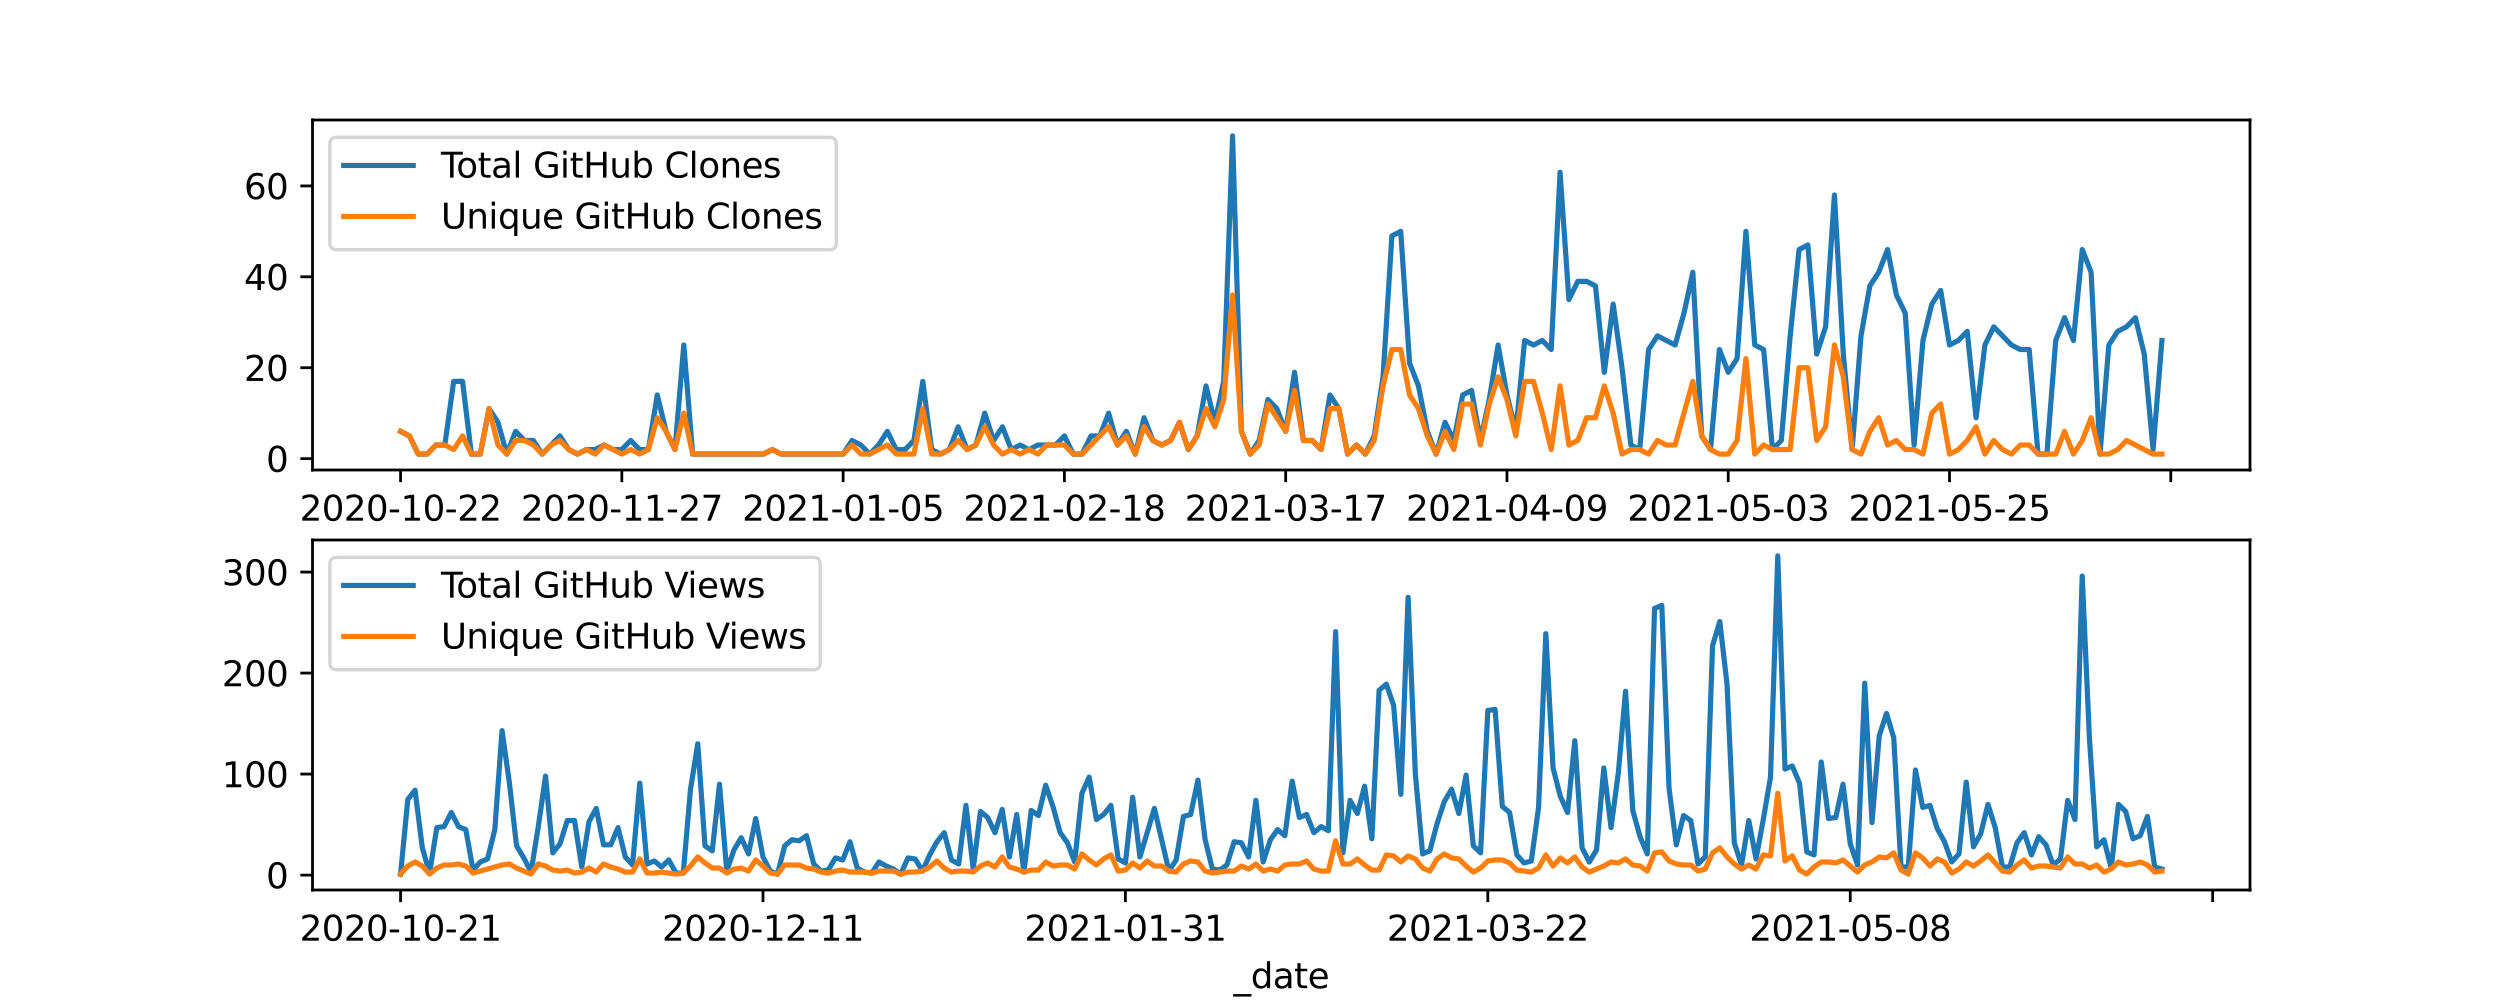 <?xml version="1.0" encoding="utf-8" standalone="no"?>
<!DOCTYPE svg PUBLIC "-//W3C//DTD SVG 1.1//EN"
  "http://www.w3.org/Graphics/SVG/1.1/DTD/svg11.dtd">
<svg height="288pt" version="1.1" viewBox="0 0 720 288" width="720pt" xmlns="http://www.w3.org/2000/svg" xmlns:xlink="http://www.w3.org/1999/xlink">
 <defs>
  <style type="text/css">*{stroke-linecap:butt;stroke-linejoin:round;}</style>
 </defs>
 <g id="figure_1">
  <g id="patch_1">
   <path d="M 0 288 
L 720 288 
L 720 0 
L 0 0 
z
" style="fill:#ffffff;"/>
  </g>
  <g id="axes_1">
   <g id="patch_2">
    <path d="M 90 135.36 
L 648 135.36 
L 648 34.56 
L 90 34.56 
z
" style="fill:#ffffff;"/>
   </g>
   <g id="matplotlib.axis_1">
    <g id="xtick_1">
     <g id="line2d_1">
      <defs>
       <path d="M 0 0 
L 0 3.5 
" id="m2efd95007a" style="stroke:#000000;stroke-width:0.8;"/>
      </defs>
      <g>
       <use style="stroke:#000000;stroke-width:0.8;" x="115.364" xlink:href="#m2efd95007a" y="135.36"/>
      </g>
     </g>
     <g id="text_1">
      <!-- 2020-10-22 -->
      <g transform="translate(86.306 149.958)scale(0.1 -0.1)">
       <defs>
        <path d="M 1228 531 
L 3431 531 
L 3431 0 
L 469 0 
L 469 531 
Q 828 903 1448 1529 
Q 2069 2156 2228 2338 
Q 2531 2678 2651 2914 
Q 2772 3150 2772 3378 
Q 2772 3750 2511 3984 
Q 2250 4219 1831 4219 
Q 1534 4219 1204 4116 
Q 875 4013 500 3803 
L 500 4441 
Q 881 4594 1212 4672 
Q 1544 4750 1819 4750 
Q 2544 4750 2975 4387 
Q 3406 4025 3406 3419 
Q 3406 3131 3298 2873 
Q 3191 2616 2906 2266 
Q 2828 2175 2409 1742 
Q 1991 1309 1228 531 
z
" id="DejaVuSans-32" transform="scale(0.016)"/>
        <path d="M 2034 4250 
Q 1547 4250 1301 3770 
Q 1056 3291 1056 2328 
Q 1056 1369 1301 889 
Q 1547 409 2034 409 
Q 2525 409 2770 889 
Q 3016 1369 3016 2328 
Q 3016 3291 2770 3770 
Q 2525 4250 2034 4250 
z
M 2034 4750 
Q 2819 4750 3233 4129 
Q 3647 3509 3647 2328 
Q 3647 1150 3233 529 
Q 2819 -91 2034 -91 
Q 1250 -91 836 529 
Q 422 1150 422 2328 
Q 422 3509 836 4129 
Q 1250 4750 2034 4750 
z
" id="DejaVuSans-30" transform="scale(0.016)"/>
        <path d="M 313 2009 
L 1997 2009 
L 1997 1497 
L 313 1497 
L 313 2009 
z
" id="DejaVuSans-2d" transform="scale(0.016)"/>
        <path d="M 794 531 
L 1825 531 
L 1825 4091 
L 703 3866 
L 703 4441 
L 1819 4666 
L 2450 4666 
L 2450 531 
L 3481 531 
L 3481 0 
L 794 0 
L 794 531 
z
" id="DejaVuSans-31" transform="scale(0.016)"/>
       </defs>
       <use xlink:href="#DejaVuSans-32"/>
       <use x="63.623" xlink:href="#DejaVuSans-30"/>
       <use x="127.246" xlink:href="#DejaVuSans-32"/>
       <use x="190.869" xlink:href="#DejaVuSans-30"/>
       <use x="254.492" xlink:href="#DejaVuSans-2d"/>
       <use x="290.576" xlink:href="#DejaVuSans-31"/>
       <use x="354.199" xlink:href="#DejaVuSans-30"/>
       <use x="417.822" xlink:href="#DejaVuSans-2d"/>
       <use x="453.906" xlink:href="#DejaVuSans-32"/>
       <use x="517.529" xlink:href="#DejaVuSans-32"/>
      </g>
     </g>
    </g>
    <g id="xtick_2">
     <g id="line2d_2">
      <g>
       <use style="stroke:#000000;stroke-width:0.8;" x="179.091" xlink:href="#m2efd95007a" y="135.36"/>
      </g>
     </g>
     <g id="text_2">
      <!-- 2020-11-27 -->
      <g transform="translate(150.034 149.958)scale(0.1 -0.1)">
       <defs>
        <path d="M 525 4666 
L 3525 4666 
L 3525 4397 
L 1831 0 
L 1172 0 
L 2766 4134 
L 525 4134 
L 525 4666 
z
" id="DejaVuSans-37" transform="scale(0.016)"/>
       </defs>
       <use xlink:href="#DejaVuSans-32"/>
       <use x="63.623" xlink:href="#DejaVuSans-30"/>
       <use x="127.246" xlink:href="#DejaVuSans-32"/>
       <use x="190.869" xlink:href="#DejaVuSans-30"/>
       <use x="254.492" xlink:href="#DejaVuSans-2d"/>
       <use x="290.576" xlink:href="#DejaVuSans-31"/>
       <use x="354.199" xlink:href="#DejaVuSans-31"/>
       <use x="417.822" xlink:href="#DejaVuSans-2d"/>
       <use x="453.906" xlink:href="#DejaVuSans-32"/>
       <use x="517.529" xlink:href="#DejaVuSans-37"/>
      </g>
     </g>
    </g>
    <g id="xtick_3">
     <g id="line2d_3">
      <g>
       <use style="stroke:#000000;stroke-width:0.8;" x="242.819" xlink:href="#m2efd95007a" y="135.36"/>
      </g>
     </g>
     <g id="text_3">
      <!-- 2021-01-05 -->
      <g transform="translate(213.761 149.958)scale(0.1 -0.1)">
       <defs>
        <path d="M 691 4666 
L 3169 4666 
L 3169 4134 
L 1269 4134 
L 1269 2991 
Q 1406 3038 1543 3061 
Q 1681 3084 1819 3084 
Q 2600 3084 3056 2656 
Q 3513 2228 3513 1497 
Q 3513 744 3044 326 
Q 2575 -91 1722 -91 
Q 1428 -91 1123 -41 
Q 819 9 494 109 
L 494 744 
Q 775 591 1075 516 
Q 1375 441 1709 441 
Q 2250 441 2565 725 
Q 2881 1009 2881 1497 
Q 2881 1984 2565 2268 
Q 2250 2553 1709 2553 
Q 1456 2553 1204 2497 
Q 953 2441 691 2322 
L 691 4666 
z
" id="DejaVuSans-35" transform="scale(0.016)"/>
       </defs>
       <use xlink:href="#DejaVuSans-32"/>
       <use x="63.623" xlink:href="#DejaVuSans-30"/>
       <use x="127.246" xlink:href="#DejaVuSans-32"/>
       <use x="190.869" xlink:href="#DejaVuSans-31"/>
       <use x="254.492" xlink:href="#DejaVuSans-2d"/>
       <use x="290.576" xlink:href="#DejaVuSans-30"/>
       <use x="354.199" xlink:href="#DejaVuSans-31"/>
       <use x="417.822" xlink:href="#DejaVuSans-2d"/>
       <use x="453.906" xlink:href="#DejaVuSans-30"/>
       <use x="517.529" xlink:href="#DejaVuSans-35"/>
      </g>
     </g>
    </g>
    <g id="xtick_4">
     <g id="line2d_4">
      <g>
       <use style="stroke:#000000;stroke-width:0.8;" x="306.547" xlink:href="#m2efd95007a" y="135.36"/>
      </g>
     </g>
     <g id="text_4">
      <!-- 2021-02-18 -->
      <g transform="translate(277.489 149.958)scale(0.1 -0.1)">
       <defs>
        <path d="M 2034 2216 
Q 1584 2216 1326 1975 
Q 1069 1734 1069 1313 
Q 1069 891 1326 650 
Q 1584 409 2034 409 
Q 2484 409 2743 651 
Q 3003 894 3003 1313 
Q 3003 1734 2745 1975 
Q 2488 2216 2034 2216 
z
M 1403 2484 
Q 997 2584 770 2862 
Q 544 3141 544 3541 
Q 544 4100 942 4425 
Q 1341 4750 2034 4750 
Q 2731 4750 3128 4425 
Q 3525 4100 3525 3541 
Q 3525 3141 3298 2862 
Q 3072 2584 2669 2484 
Q 3125 2378 3379 2068 
Q 3634 1759 3634 1313 
Q 3634 634 3220 271 
Q 2806 -91 2034 -91 
Q 1263 -91 848 271 
Q 434 634 434 1313 
Q 434 1759 690 2068 
Q 947 2378 1403 2484 
z
M 1172 3481 
Q 1172 3119 1398 2916 
Q 1625 2713 2034 2713 
Q 2441 2713 2670 2916 
Q 2900 3119 2900 3481 
Q 2900 3844 2670 4047 
Q 2441 4250 2034 4250 
Q 1625 4250 1398 4047 
Q 1172 3844 1172 3481 
z
" id="DejaVuSans-38" transform="scale(0.016)"/>
       </defs>
       <use xlink:href="#DejaVuSans-32"/>
       <use x="63.623" xlink:href="#DejaVuSans-30"/>
       <use x="127.246" xlink:href="#DejaVuSans-32"/>
       <use x="190.869" xlink:href="#DejaVuSans-31"/>
       <use x="254.492" xlink:href="#DejaVuSans-2d"/>
       <use x="290.576" xlink:href="#DejaVuSans-30"/>
       <use x="354.199" xlink:href="#DejaVuSans-32"/>
       <use x="417.822" xlink:href="#DejaVuSans-2d"/>
       <use x="453.906" xlink:href="#DejaVuSans-31"/>
       <use x="517.529" xlink:href="#DejaVuSans-38"/>
      </g>
     </g>
    </g>
    <g id="xtick_5">
     <g id="line2d_5">
      <g>
       <use style="stroke:#000000;stroke-width:0.8;" x="370.275" xlink:href="#m2efd95007a" y="135.36"/>
      </g>
     </g>
     <g id="text_5">
      <!-- 2021-03-17 -->
      <g transform="translate(341.217 149.958)scale(0.1 -0.1)">
       <defs>
        <path d="M 2597 2516 
Q 3050 2419 3304 2112 
Q 3559 1806 3559 1356 
Q 3559 666 3084 287 
Q 2609 -91 1734 -91 
Q 1441 -91 1130 -33 
Q 819 25 488 141 
L 488 750 
Q 750 597 1062 519 
Q 1375 441 1716 441 
Q 2309 441 2620 675 
Q 2931 909 2931 1356 
Q 2931 1769 2642 2001 
Q 2353 2234 1838 2234 
L 1294 2234 
L 1294 2753 
L 1863 2753 
Q 2328 2753 2575 2939 
Q 2822 3125 2822 3475 
Q 2822 3834 2567 4026 
Q 2313 4219 1838 4219 
Q 1578 4219 1281 4162 
Q 984 4106 628 3988 
L 628 4550 
Q 988 4650 1302 4700 
Q 1616 4750 1894 4750 
Q 2613 4750 3031 4423 
Q 3450 4097 3450 3541 
Q 3450 3153 3228 2886 
Q 3006 2619 2597 2516 
z
" id="DejaVuSans-33" transform="scale(0.016)"/>
       </defs>
       <use xlink:href="#DejaVuSans-32"/>
       <use x="63.623" xlink:href="#DejaVuSans-30"/>
       <use x="127.246" xlink:href="#DejaVuSans-32"/>
       <use x="190.869" xlink:href="#DejaVuSans-31"/>
       <use x="254.492" xlink:href="#DejaVuSans-2d"/>
       <use x="290.576" xlink:href="#DejaVuSans-30"/>
       <use x="354.199" xlink:href="#DejaVuSans-33"/>
       <use x="417.822" xlink:href="#DejaVuSans-2d"/>
       <use x="453.906" xlink:href="#DejaVuSans-31"/>
       <use x="517.529" xlink:href="#DejaVuSans-37"/>
      </g>
     </g>
    </g>
    <g id="xtick_6">
     <g id="line2d_6">
      <g>
       <use style="stroke:#000000;stroke-width:0.8;" x="434.002" xlink:href="#m2efd95007a" y="135.36"/>
      </g>
     </g>
     <g id="text_6">
      <!-- 2021-04-09 -->
      <g transform="translate(404.944 149.958)scale(0.1 -0.1)">
       <defs>
        <path d="M 2419 4116 
L 825 1625 
L 2419 1625 
L 2419 4116 
z
M 2253 4666 
L 3047 4666 
L 3047 1625 
L 3713 1625 
L 3713 1100 
L 3047 1100 
L 3047 0 
L 2419 0 
L 2419 1100 
L 313 1100 
L 313 1709 
L 2253 4666 
z
" id="DejaVuSans-34" transform="scale(0.016)"/>
        <path d="M 703 97 
L 703 672 
Q 941 559 1184 500 
Q 1428 441 1663 441 
Q 2288 441 2617 861 
Q 2947 1281 2994 2138 
Q 2813 1869 2534 1725 
Q 2256 1581 1919 1581 
Q 1219 1581 811 2004 
Q 403 2428 403 3163 
Q 403 3881 828 4315 
Q 1253 4750 1959 4750 
Q 2769 4750 3195 4129 
Q 3622 3509 3622 2328 
Q 3622 1225 3098 567 
Q 2575 -91 1691 -91 
Q 1453 -91 1209 -44 
Q 966 3 703 97 
z
M 1959 2075 
Q 2384 2075 2632 2365 
Q 2881 2656 2881 3163 
Q 2881 3666 2632 3958 
Q 2384 4250 1959 4250 
Q 1534 4250 1286 3958 
Q 1038 3666 1038 3163 
Q 1038 2656 1286 2365 
Q 1534 2075 1959 2075 
z
" id="DejaVuSans-39" transform="scale(0.016)"/>
       </defs>
       <use xlink:href="#DejaVuSans-32"/>
       <use x="63.623" xlink:href="#DejaVuSans-30"/>
       <use x="127.246" xlink:href="#DejaVuSans-32"/>
       <use x="190.869" xlink:href="#DejaVuSans-31"/>
       <use x="254.492" xlink:href="#DejaVuSans-2d"/>
       <use x="290.576" xlink:href="#DejaVuSans-30"/>
       <use x="354.199" xlink:href="#DejaVuSans-34"/>
       <use x="417.822" xlink:href="#DejaVuSans-2d"/>
       <use x="453.906" xlink:href="#DejaVuSans-30"/>
       <use x="517.529" xlink:href="#DejaVuSans-39"/>
      </g>
     </g>
    </g>
    <g id="xtick_7">
     <g id="line2d_7">
      <g>
       <use style="stroke:#000000;stroke-width:0.8;" x="497.73" xlink:href="#m2efd95007a" y="135.36"/>
      </g>
     </g>
     <g id="text_7">
      <!-- 2021-05-03 -->
      <g transform="translate(468.672 149.958)scale(0.1 -0.1)">
       <use xlink:href="#DejaVuSans-32"/>
       <use x="63.623" xlink:href="#DejaVuSans-30"/>
       <use x="127.246" xlink:href="#DejaVuSans-32"/>
       <use x="190.869" xlink:href="#DejaVuSans-31"/>
       <use x="254.492" xlink:href="#DejaVuSans-2d"/>
       <use x="290.576" xlink:href="#DejaVuSans-30"/>
       <use x="354.199" xlink:href="#DejaVuSans-35"/>
       <use x="417.822" xlink:href="#DejaVuSans-2d"/>
       <use x="453.906" xlink:href="#DejaVuSans-30"/>
       <use x="517.529" xlink:href="#DejaVuSans-33"/>
      </g>
     </g>
    </g>
    <g id="xtick_8">
     <g id="line2d_8">
      <g>
       <use style="stroke:#000000;stroke-width:0.8;" x="561.458" xlink:href="#m2efd95007a" y="135.36"/>
      </g>
     </g>
     <g id="text_8">
      <!-- 2021-05-25 -->
      <g transform="translate(532.4 149.958)scale(0.1 -0.1)">
       <use xlink:href="#DejaVuSans-32"/>
       <use x="63.623" xlink:href="#DejaVuSans-30"/>
       <use x="127.246" xlink:href="#DejaVuSans-32"/>
       <use x="190.869" xlink:href="#DejaVuSans-31"/>
       <use x="254.492" xlink:href="#DejaVuSans-2d"/>
       <use x="290.576" xlink:href="#DejaVuSans-30"/>
       <use x="354.199" xlink:href="#DejaVuSans-35"/>
       <use x="417.822" xlink:href="#DejaVuSans-2d"/>
       <use x="453.906" xlink:href="#DejaVuSans-32"/>
       <use x="517.529" xlink:href="#DejaVuSans-35"/>
      </g>
     </g>
    </g>
    <g id="xtick_9">
     <g id="line2d_9">
      <g>
       <use style="stroke:#000000;stroke-width:0.8;" x="625.185" xlink:href="#m2efd95007a" y="135.36"/>
      </g>
     </g>
    </g>
    <g id="text_9">
     <!-- _date -->
     <g transform="translate(355.225 163.637)scale(0.1 -0.1)">
      <defs>
       <path d="M 3263 -1063 
L 3263 -1509 
L -63 -1509 
L -63 -1063 
L 3263 -1063 
z
" id="DejaVuSans-5f" transform="scale(0.016)"/>
       <path d="M 2906 2969 
L 2906 4863 
L 3481 4863 
L 3481 0 
L 2906 0 
L 2906 525 
Q 2725 213 2448 61 
Q 2172 -91 1784 -91 
Q 1150 -91 751 415 
Q 353 922 353 1747 
Q 353 2572 751 3078 
Q 1150 3584 1784 3584 
Q 2172 3584 2448 3432 
Q 2725 3281 2906 2969 
z
M 947 1747 
Q 947 1113 1208 752 
Q 1469 391 1925 391 
Q 2381 391 2643 752 
Q 2906 1113 2906 1747 
Q 2906 2381 2643 2742 
Q 2381 3103 1925 3103 
Q 1469 3103 1208 2742 
Q 947 2381 947 1747 
z
" id="DejaVuSans-64" transform="scale(0.016)"/>
       <path d="M 2194 1759 
Q 1497 1759 1228 1600 
Q 959 1441 959 1056 
Q 959 750 1161 570 
Q 1363 391 1709 391 
Q 2188 391 2477 730 
Q 2766 1069 2766 1631 
L 2766 1759 
L 2194 1759 
z
M 3341 1997 
L 3341 0 
L 2766 0 
L 2766 531 
Q 2569 213 2275 61 
Q 1981 -91 1556 -91 
Q 1019 -91 701 211 
Q 384 513 384 1019 
Q 384 1609 779 1909 
Q 1175 2209 1959 2209 
L 2766 2209 
L 2766 2266 
Q 2766 2663 2505 2880 
Q 2244 3097 1772 3097 
Q 1472 3097 1187 3025 
Q 903 2953 641 2809 
L 641 3341 
Q 956 3463 1253 3523 
Q 1550 3584 1831 3584 
Q 2591 3584 2966 3190 
Q 3341 2797 3341 1997 
z
" id="DejaVuSans-61" transform="scale(0.016)"/>
       <path d="M 1172 4494 
L 1172 3500 
L 2356 3500 
L 2356 3053 
L 1172 3053 
L 1172 1153 
Q 1172 725 1289 603 
Q 1406 481 1766 481 
L 2356 481 
L 2356 0 
L 1766 0 
Q 1100 0 847 248 
Q 594 497 594 1153 
L 594 3053 
L 172 3053 
L 172 3500 
L 594 3500 
L 594 4494 
L 1172 4494 
z
" id="DejaVuSans-74" transform="scale(0.016)"/>
       <path d="M 3597 1894 
L 3597 1613 
L 953 1613 
Q 991 1019 1311 708 
Q 1631 397 2203 397 
Q 2534 397 2845 478 
Q 3156 559 3463 722 
L 3463 178 
Q 3153 47 2828 -22 
Q 2503 -91 2169 -91 
Q 1331 -91 842 396 
Q 353 884 353 1716 
Q 353 2575 817 3079 
Q 1281 3584 2069 3584 
Q 2775 3584 3186 3129 
Q 3597 2675 3597 1894 
z
M 3022 2063 
Q 3016 2534 2758 2815 
Q 2500 3097 2075 3097 
Q 1594 3097 1305 2825 
Q 1016 2553 972 2059 
L 3022 2063 
z
" id="DejaVuSans-65" transform="scale(0.016)"/>
      </defs>
      <use xlink:href="#DejaVuSans-5f"/>
      <use x="50" xlink:href="#DejaVuSans-64"/>
      <use x="113.477" xlink:href="#DejaVuSans-61"/>
      <use x="174.756" xlink:href="#DejaVuSans-74"/>
      <use x="213.965" xlink:href="#DejaVuSans-65"/>
     </g>
    </g>
   </g>
   <g id="matplotlib.axis_2">
    <g id="ytick_1">
     <g id="line2d_10">
      <defs>
       <path d="M 0 0 
L -3.5 0 
" id="mbd52b50ec6" style="stroke:#000000;stroke-width:0.8;"/>
      </defs>
      <g>
       <use style="stroke:#000000;stroke-width:0.8;" x="90" xlink:href="#mbd52b50ec6" y="132.087"/>
      </g>
     </g>
     <g id="text_10">
      <!-- 0 -->
      <g transform="translate(76.638 135.886)scale(0.1 -0.1)">
       <use xlink:href="#DejaVuSans-30"/>
      </g>
     </g>
    </g>
    <g id="ytick_2">
     <g id="line2d_11">
      <g>
       <use style="stroke:#000000;stroke-width:0.8;" x="90" xlink:href="#mbd52b50ec6" y="105.905"/>
      </g>
     </g>
     <g id="text_11">
      <!-- 20 -->
      <g transform="translate(70.275 109.705)scale(0.1 -0.1)">
       <use xlink:href="#DejaVuSans-32"/>
       <use x="63.623" xlink:href="#DejaVuSans-30"/>
      </g>
     </g>
    </g>
    <g id="ytick_3">
     <g id="line2d_12">
      <g>
       <use style="stroke:#000000;stroke-width:0.8;" x="90" xlink:href="#mbd52b50ec6" y="79.724"/>
      </g>
     </g>
     <g id="text_12">
      <!-- 40 -->
      <g transform="translate(70.275 83.523)scale(0.1 -0.1)">
       <use xlink:href="#DejaVuSans-34"/>
       <use x="63.623" xlink:href="#DejaVuSans-30"/>
      </g>
     </g>
    </g>
    <g id="ytick_4">
     <g id="line2d_13">
      <g>
       <use style="stroke:#000000;stroke-width:0.8;" x="90" xlink:href="#mbd52b50ec6" y="53.542"/>
      </g>
     </g>
     <g id="text_13">
      <!-- 60 -->
      <g transform="translate(70.275 57.341)scale(0.1 -0.1)">
       <defs>
        <path d="M 2113 2584 
Q 1688 2584 1439 2293 
Q 1191 2003 1191 1497 
Q 1191 994 1439 701 
Q 1688 409 2113 409 
Q 2538 409 2786 701 
Q 3034 994 3034 1497 
Q 3034 2003 2786 2293 
Q 2538 2584 2113 2584 
z
M 3366 4563 
L 3366 3988 
Q 3128 4100 2886 4159 
Q 2644 4219 2406 4219 
Q 1781 4219 1451 3797 
Q 1122 3375 1075 2522 
Q 1259 2794 1537 2939 
Q 1816 3084 2150 3084 
Q 2853 3084 3261 2657 
Q 3669 2231 3669 1497 
Q 3669 778 3244 343 
Q 2819 -91 2113 -91 
Q 1303 -91 875 529 
Q 447 1150 447 2328 
Q 447 3434 972 4092 
Q 1497 4750 2381 4750 
Q 2619 4750 2861 4703 
Q 3103 4656 3366 4563 
z
" id="DejaVuSans-36" transform="scale(0.016)"/>
       </defs>
       <use xlink:href="#DejaVuSans-36"/>
       <use x="63.623" xlink:href="#DejaVuSans-30"/>
      </g>
     </g>
    </g>
   </g>
   <g id="line2d_14">
    <path clip-path="url(#p5fcf2a9e21)" d="M 115.364 124.233 
L 117.913 125.542 
L 120.462 130.778 
L 123.011 130.778 
L 125.56 128.16 
L 128.109 128.16 
L 130.658 109.833 
L 133.207 109.833 
L 135.757 130.778 
L 138.306 130.778 
L 140.855 117.687 
L 143.404 121.615 
L 145.953 130.778 
L 148.502 124.233 
L 151.051 126.851 
L 153.6 126.851 
L 156.149 130.778 
L 161.248 125.542 
L 163.797 129.469 
L 166.346 130.778 
L 168.895 129.469 
L 171.444 129.469 
L 173.993 128.16 
L 176.542 129.469 
L 179.091 129.469 
L 181.64 126.851 
L 184.19 129.469 
L 186.739 129.469 
L 189.288 113.76 
L 191.837 124.233 
L 194.386 129.469 
L 196.935 99.36 
L 199.484 130.778 
L 219.877 130.778 
L 222.426 129.469 
L 224.975 130.778 
L 242.819 130.778 
L 245.368 126.851 
L 247.917 128.16 
L 250.466 130.778 
L 253.016 128.16 
L 255.565 124.233 
L 258.114 129.469 
L 260.663 129.469 
L 263.212 126.851 
L 265.761 109.833 
L 268.31 129.469 
L 270.859 130.778 
L 273.408 129.469 
L 275.958 122.924 
L 278.507 129.469 
L 281.056 128.16 
L 283.605 118.996 
L 286.154 126.851 
L 288.703 122.924 
L 291.252 129.469 
L 293.801 128.16 
L 296.35 129.469 
L 298.899 128.16 
L 303.998 128.16 
L 306.547 125.542 
L 309.096 130.778 
L 311.645 130.778 
L 314.194 125.542 
L 316.743 125.542 
L 319.292 118.996 
L 321.841 128.16 
L 324.391 124.233 
L 326.94 130.778 
L 329.489 120.305 
L 332.038 126.851 
L 334.587 128.16 
L 337.136 126.851 
L 339.685 121.615 
L 342.234 129.469 
L 344.783 125.542 
L 347.333 111.142 
L 349.882 121.615 
L 352.431 109.833 
L 354.98 39.142 
L 357.529 124.233 
L 360.078 130.778 
L 362.627 126.851 
L 365.176 115.069 
L 367.725 117.687 
L 370.275 124.233 
L 372.824 107.215 
L 375.373 126.851 
L 377.922 126.851 
L 380.471 129.469 
L 383.02 113.76 
L 385.569 117.687 
L 388.118 130.778 
L 390.667 128.16 
L 393.217 130.778 
L 395.766 125.542 
L 398.315 108.524 
L 400.864 67.942 
L 403.413 66.633 
L 405.962 104.596 
L 408.511 111.142 
L 411.06 124.233 
L 413.609 130.778 
L 416.159 121.615 
L 418.708 126.851 
L 421.257 113.76 
L 423.806 112.451 
L 426.355 126.851 
L 428.904 115.069 
L 431.453 99.36 
L 434.002 113.76 
L 436.551 124.233 
L 439.101 98.051 
L 441.65 99.36 
L 444.199 98.051 
L 446.748 100.669 
L 449.297 49.615 
L 451.846 86.269 
L 454.395 81.033 
L 456.944 81.033 
L 459.493 82.342 
L 462.042 107.215 
L 464.592 87.578 
L 467.141 105.905 
L 469.69 128.16 
L 472.239 129.469 
L 474.788 100.669 
L 477.337 96.742 
L 482.435 99.36 
L 484.984 90.196 
L 487.534 78.415 
L 490.083 125.542 
L 492.632 129.469 
L 495.181 100.669 
L 497.73 107.215 
L 500.279 103.287 
L 502.828 66.633 
L 505.377 99.36 
L 507.926 100.669 
L 510.476 129.469 
L 513.025 126.851 
L 515.574 96.742 
L 518.123 71.869 
L 520.672 70.56 
L 523.221 101.978 
L 525.77 94.124 
L 528.319 56.16 
L 530.868 101.978 
L 533.418 129.469 
L 535.967 96.742 
L 538.516 82.342 
L 541.065 78.415 
L 543.614 71.869 
L 546.163 84.96 
L 548.712 90.196 
L 551.261 128.16 
L 553.81 98.051 
L 556.36 87.578 
L 558.909 83.651 
L 561.458 99.36 
L 564.007 98.051 
L 566.556 95.433 
L 569.105 120.305 
L 571.654 99.36 
L 574.203 94.124 
L 579.302 99.36 
L 581.851 100.669 
L 584.4 100.669 
L 586.949 130.778 
L 589.498 130.778 
L 592.047 98.051 
L 594.596 91.505 
L 597.145 98.051 
L 599.694 71.869 
L 602.243 78.415 
L 604.793 130.778 
L 607.342 99.36 
L 609.891 95.433 
L 612.44 94.124 
L 614.989 91.505 
L 617.538 101.978 
L 620.087 129.469 
L 622.636 98.051 
L 622.636 98.051 
" style="fill:none;stroke:#1f77b4;stroke-linecap:square;stroke-width:1.5;"/>
   </g>
   <g id="line2d_15">
    <path clip-path="url(#p5fcf2a9e21)" d="M 115.364 124.233 
L 117.913 125.542 
L 120.462 130.778 
L 123.011 130.778 
L 125.56 128.16 
L 128.109 128.16 
L 130.658 129.469 
L 133.207 125.542 
L 135.757 130.778 
L 138.306 130.778 
L 140.855 117.687 
L 143.404 128.16 
L 145.953 130.778 
L 148.502 126.851 
L 151.051 126.851 
L 153.6 128.16 
L 156.149 130.778 
L 158.698 128.16 
L 161.248 126.851 
L 163.797 129.469 
L 166.346 130.778 
L 168.895 129.469 
L 171.444 130.778 
L 173.993 128.16 
L 179.091 130.778 
L 181.64 129.469 
L 184.19 130.778 
L 186.739 129.469 
L 189.288 120.305 
L 191.837 124.233 
L 194.386 129.469 
L 196.935 118.996 
L 199.484 130.778 
L 219.877 130.778 
L 222.426 129.469 
L 224.975 130.778 
L 242.819 130.778 
L 245.368 128.16 
L 247.917 130.778 
L 250.466 130.778 
L 255.565 128.16 
L 258.114 130.778 
L 263.212 130.778 
L 265.761 117.687 
L 268.31 130.778 
L 270.859 130.778 
L 273.408 129.469 
L 275.958 126.851 
L 278.507 129.469 
L 281.056 128.16 
L 283.605 122.924 
L 286.154 128.16 
L 288.703 130.778 
L 291.252 129.469 
L 293.801 130.778 
L 296.35 129.469 
L 298.899 130.778 
L 301.449 128.16 
L 306.547 128.16 
L 309.096 130.778 
L 311.645 130.778 
L 319.292 122.924 
L 321.841 128.16 
L 324.391 125.542 
L 326.94 130.778 
L 329.489 122.924 
L 332.038 126.851 
L 334.587 128.16 
L 337.136 126.851 
L 339.685 121.615 
L 342.234 129.469 
L 344.783 125.542 
L 347.333 117.687 
L 349.882 122.924 
L 352.431 115.069 
L 354.98 84.96 
L 357.529 124.233 
L 360.078 130.778 
L 362.627 128.16 
L 365.176 116.378 
L 370.275 124.233 
L 372.824 112.451 
L 375.373 126.851 
L 377.922 126.851 
L 380.471 129.469 
L 383.02 117.687 
L 385.569 117.687 
L 388.118 130.778 
L 390.667 128.16 
L 393.217 130.778 
L 395.766 126.851 
L 398.315 111.142 
L 400.864 100.669 
L 403.413 100.669 
L 405.962 113.76 
L 408.511 117.687 
L 411.06 125.542 
L 413.609 130.778 
L 416.159 124.233 
L 418.708 129.469 
L 421.257 116.378 
L 423.806 116.378 
L 426.355 128.16 
L 428.904 116.378 
L 431.453 108.524 
L 434.002 115.069 
L 436.551 125.542 
L 439.101 109.833 
L 441.65 109.833 
L 444.199 118.996 
L 446.748 129.469 
L 449.297 111.142 
L 451.846 128.16 
L 454.395 126.851 
L 456.944 120.305 
L 459.493 120.305 
L 462.042 111.142 
L 464.592 118.996 
L 467.141 130.778 
L 469.69 129.469 
L 472.239 129.469 
L 474.788 130.778 
L 477.337 126.851 
L 479.886 128.16 
L 482.435 128.16 
L 487.534 109.833 
L 490.083 125.542 
L 492.632 129.469 
L 495.181 130.778 
L 497.73 130.778 
L 500.279 126.851 
L 502.828 103.287 
L 505.377 130.778 
L 507.926 128.16 
L 510.476 129.469 
L 515.574 129.469 
L 518.123 105.905 
L 520.672 105.905 
L 523.221 126.851 
L 525.77 122.924 
L 528.319 99.36 
L 530.868 108.524 
L 533.418 129.469 
L 535.967 130.778 
L 538.516 124.233 
L 541.065 120.305 
L 543.614 128.16 
L 546.163 126.851 
L 548.712 129.469 
L 551.261 129.469 
L 553.81 130.778 
L 556.36 118.996 
L 558.909 116.378 
L 561.458 130.778 
L 564.007 129.469 
L 566.556 126.851 
L 569.105 122.924 
L 571.654 130.778 
L 574.203 126.851 
L 576.752 129.469 
L 579.302 130.778 
L 581.851 128.16 
L 584.4 128.16 
L 586.949 130.778 
L 592.047 130.778 
L 594.596 124.233 
L 597.145 130.778 
L 599.694 126.851 
L 602.243 120.305 
L 604.793 130.778 
L 607.342 130.778 
L 609.891 129.469 
L 612.44 126.851 
L 620.087 130.778 
L 622.636 130.778 
L 622.636 130.778 
" style="fill:none;stroke:#ff7f0e;stroke-linecap:square;stroke-width:1.5;"/>
   </g>
   <g id="patch_3">
    <path d="M 90 135.36 
L 90 34.56 
" style="fill:none;stroke:#000000;stroke-linecap:square;stroke-linejoin:miter;stroke-width:0.8;"/>
   </g>
   <g id="patch_4">
    <path d="M 648 135.36 
L 648 34.56 
" style="fill:none;stroke:#000000;stroke-linecap:square;stroke-linejoin:miter;stroke-width:0.8;"/>
   </g>
   <g id="patch_5">
    <path d="M 90 135.36 
L 648 135.36 
" style="fill:none;stroke:#000000;stroke-linecap:square;stroke-linejoin:miter;stroke-width:0.8;"/>
   </g>
   <g id="patch_6">
    <path d="M 90 34.56 
L 648 34.56 
" style="fill:none;stroke:#000000;stroke-linecap:square;stroke-linejoin:miter;stroke-width:0.8;"/>
   </g>
   <g id="legend_1">
    <g id="patch_7">
     <path d="M 97 71.916 
L 238.863 71.916 
Q 240.863 71.916 240.863 69.916 
L 240.863 41.56 
Q 240.863 39.56 238.863 39.56 
L 97 39.56 
Q 95 39.56 95 41.56 
L 95 69.916 
Q 95 71.916 97 71.916 
z
" style="fill:#ffffff;opacity:0.8;stroke:#cccccc;stroke-linejoin:miter;"/>
    </g>
    <g id="line2d_16">
     <path d="M 99 47.658 
L 119 47.658 
" style="fill:none;stroke:#1f77b4;stroke-linecap:square;stroke-width:1.5;"/>
    </g>
    <g id="line2d_17"/>
    <g id="text_14">
     <!-- Total GitHub Clones -->
     <g transform="translate(127 51.158)scale(0.1 -0.1)">
      <defs>
       <path d="M -19 4666 
L 3928 4666 
L 3928 4134 
L 2272 4134 
L 2272 0 
L 1638 0 
L 1638 4134 
L -19 4134 
L -19 4666 
z
" id="DejaVuSans-54" transform="scale(0.016)"/>
       <path d="M 1959 3097 
Q 1497 3097 1228 2736 
Q 959 2375 959 1747 
Q 959 1119 1226 758 
Q 1494 397 1959 397 
Q 2419 397 2687 759 
Q 2956 1122 2956 1747 
Q 2956 2369 2687 2733 
Q 2419 3097 1959 3097 
z
M 1959 3584 
Q 2709 3584 3137 3096 
Q 3566 2609 3566 1747 
Q 3566 888 3137 398 
Q 2709 -91 1959 -91 
Q 1206 -91 779 398 
Q 353 888 353 1747 
Q 353 2609 779 3096 
Q 1206 3584 1959 3584 
z
" id="DejaVuSans-6f" transform="scale(0.016)"/>
       <path d="M 603 4863 
L 1178 4863 
L 1178 0 
L 603 0 
L 603 4863 
z
" id="DejaVuSans-6c" transform="scale(0.016)"/>
       <path id="DejaVuSans-20" transform="scale(0.016)"/>
       <path d="M 3809 666 
L 3809 1919 
L 2778 1919 
L 2778 2438 
L 4434 2438 
L 4434 434 
Q 4069 175 3628 42 
Q 3188 -91 2688 -91 
Q 1594 -91 976 548 
Q 359 1188 359 2328 
Q 359 3472 976 4111 
Q 1594 4750 2688 4750 
Q 3144 4750 3555 4637 
Q 3966 4525 4313 4306 
L 4313 3634 
Q 3963 3931 3569 4081 
Q 3175 4231 2741 4231 
Q 1884 4231 1454 3753 
Q 1025 3275 1025 2328 
Q 1025 1384 1454 906 
Q 1884 428 2741 428 
Q 3075 428 3337 486 
Q 3600 544 3809 666 
z
" id="DejaVuSans-47" transform="scale(0.016)"/>
       <path d="M 603 3500 
L 1178 3500 
L 1178 0 
L 603 0 
L 603 3500 
z
M 603 4863 
L 1178 4863 
L 1178 4134 
L 603 4134 
L 603 4863 
z
" id="DejaVuSans-69" transform="scale(0.016)"/>
       <path d="M 628 4666 
L 1259 4666 
L 1259 2753 
L 3553 2753 
L 3553 4666 
L 4184 4666 
L 4184 0 
L 3553 0 
L 3553 2222 
L 1259 2222 
L 1259 0 
L 628 0 
L 628 4666 
z
" id="DejaVuSans-48" transform="scale(0.016)"/>
       <path d="M 544 1381 
L 544 3500 
L 1119 3500 
L 1119 1403 
Q 1119 906 1312 657 
Q 1506 409 1894 409 
Q 2359 409 2629 706 
Q 2900 1003 2900 1516 
L 2900 3500 
L 3475 3500 
L 3475 0 
L 2900 0 
L 2900 538 
Q 2691 219 2414 64 
Q 2138 -91 1772 -91 
Q 1169 -91 856 284 
Q 544 659 544 1381 
z
M 1991 3584 
L 1991 3584 
z
" id="DejaVuSans-75" transform="scale(0.016)"/>
       <path d="M 3116 1747 
Q 3116 2381 2855 2742 
Q 2594 3103 2138 3103 
Q 1681 3103 1420 2742 
Q 1159 2381 1159 1747 
Q 1159 1113 1420 752 
Q 1681 391 2138 391 
Q 2594 391 2855 752 
Q 3116 1113 3116 1747 
z
M 1159 2969 
Q 1341 3281 1617 3432 
Q 1894 3584 2278 3584 
Q 2916 3584 3314 3078 
Q 3713 2572 3713 1747 
Q 3713 922 3314 415 
Q 2916 -91 2278 -91 
Q 1894 -91 1617 61 
Q 1341 213 1159 525 
L 1159 0 
L 581 0 
L 581 4863 
L 1159 4863 
L 1159 2969 
z
" id="DejaVuSans-62" transform="scale(0.016)"/>
       <path d="M 4122 4306 
L 4122 3641 
Q 3803 3938 3442 4084 
Q 3081 4231 2675 4231 
Q 1875 4231 1450 3742 
Q 1025 3253 1025 2328 
Q 1025 1406 1450 917 
Q 1875 428 2675 428 
Q 3081 428 3442 575 
Q 3803 722 4122 1019 
L 4122 359 
Q 3791 134 3420 21 
Q 3050 -91 2638 -91 
Q 1578 -91 968 557 
Q 359 1206 359 2328 
Q 359 3453 968 4101 
Q 1578 4750 2638 4750 
Q 3056 4750 3426 4639 
Q 3797 4528 4122 4306 
z
" id="DejaVuSans-43" transform="scale(0.016)"/>
       <path d="M 3513 2113 
L 3513 0 
L 2938 0 
L 2938 2094 
Q 2938 2591 2744 2837 
Q 2550 3084 2163 3084 
Q 1697 3084 1428 2787 
Q 1159 2491 1159 1978 
L 1159 0 
L 581 0 
L 581 3500 
L 1159 3500 
L 1159 2956 
Q 1366 3272 1645 3428 
Q 1925 3584 2291 3584 
Q 2894 3584 3203 3211 
Q 3513 2838 3513 2113 
z
" id="DejaVuSans-6e" transform="scale(0.016)"/>
       <path d="M 2834 3397 
L 2834 2853 
Q 2591 2978 2328 3040 
Q 2066 3103 1784 3103 
Q 1356 3103 1142 2972 
Q 928 2841 928 2578 
Q 928 2378 1081 2264 
Q 1234 2150 1697 2047 
L 1894 2003 
Q 2506 1872 2764 1633 
Q 3022 1394 3022 966 
Q 3022 478 2636 193 
Q 2250 -91 1575 -91 
Q 1294 -91 989 -36 
Q 684 19 347 128 
L 347 722 
Q 666 556 975 473 
Q 1284 391 1588 391 
Q 1994 391 2212 530 
Q 2431 669 2431 922 
Q 2431 1156 2273 1281 
Q 2116 1406 1581 1522 
L 1381 1569 
Q 847 1681 609 1914 
Q 372 2147 372 2553 
Q 372 3047 722 3315 
Q 1072 3584 1716 3584 
Q 2034 3584 2315 3537 
Q 2597 3491 2834 3397 
z
" id="DejaVuSans-73" transform="scale(0.016)"/>
      </defs>
      <use xlink:href="#DejaVuSans-54"/>
      <use x="44.084" xlink:href="#DejaVuSans-6f"/>
      <use x="105.266" xlink:href="#DejaVuSans-74"/>
      <use x="144.475" xlink:href="#DejaVuSans-61"/>
      <use x="205.754" xlink:href="#DejaVuSans-6c"/>
      <use x="233.537" xlink:href="#DejaVuSans-20"/>
      <use x="265.324" xlink:href="#DejaVuSans-47"/>
      <use x="342.814" xlink:href="#DejaVuSans-69"/>
      <use x="370.598" xlink:href="#DejaVuSans-74"/>
      <use x="409.807" xlink:href="#DejaVuSans-48"/>
      <use x="485.002" xlink:href="#DejaVuSans-75"/>
      <use x="548.381" xlink:href="#DejaVuSans-62"/>
      <use x="611.857" xlink:href="#DejaVuSans-20"/>
      <use x="643.645" xlink:href="#DejaVuSans-43"/>
      <use x="713.469" xlink:href="#DejaVuSans-6c"/>
      <use x="741.252" xlink:href="#DejaVuSans-6f"/>
      <use x="802.434" xlink:href="#DejaVuSans-6e"/>
      <use x="865.812" xlink:href="#DejaVuSans-65"/>
      <use x="927.336" xlink:href="#DejaVuSans-73"/>
     </g>
    </g>
    <g id="line2d_18">
     <path d="M 99 62.337 
L 119 62.337 
" style="fill:none;stroke:#ff7f0e;stroke-linecap:square;stroke-width:1.5;"/>
    </g>
    <g id="line2d_19"/>
    <g id="text_15">
     <!-- Unique GitHub Clones -->
     <g transform="translate(127 65.837)scale(0.1 -0.1)">
      <defs>
       <path d="M 556 4666 
L 1191 4666 
L 1191 1831 
Q 1191 1081 1462 751 
Q 1734 422 2344 422 
Q 2950 422 3222 751 
Q 3494 1081 3494 1831 
L 3494 4666 
L 4128 4666 
L 4128 1753 
Q 4128 841 3676 375 
Q 3225 -91 2344 -91 
Q 1459 -91 1007 375 
Q 556 841 556 1753 
L 556 4666 
z
" id="DejaVuSans-55" transform="scale(0.016)"/>
       <path d="M 947 1747 
Q 947 1113 1208 752 
Q 1469 391 1925 391 
Q 2381 391 2643 752 
Q 2906 1113 2906 1747 
Q 2906 2381 2643 2742 
Q 2381 3103 1925 3103 
Q 1469 3103 1208 2742 
Q 947 2381 947 1747 
z
M 2906 525 
Q 2725 213 2448 61 
Q 2172 -91 1784 -91 
Q 1150 -91 751 415 
Q 353 922 353 1747 
Q 353 2572 751 3078 
Q 1150 3584 1784 3584 
Q 2172 3584 2448 3432 
Q 2725 3281 2906 2969 
L 2906 3500 
L 3481 3500 
L 3481 -1331 
L 2906 -1331 
L 2906 525 
z
" id="DejaVuSans-71" transform="scale(0.016)"/>
      </defs>
      <use xlink:href="#DejaVuSans-55"/>
      <use x="73.193" xlink:href="#DejaVuSans-6e"/>
      <use x="136.572" xlink:href="#DejaVuSans-69"/>
      <use x="164.355" xlink:href="#DejaVuSans-71"/>
      <use x="227.832" xlink:href="#DejaVuSans-75"/>
      <use x="291.211" xlink:href="#DejaVuSans-65"/>
      <use x="352.734" xlink:href="#DejaVuSans-20"/>
      <use x="384.521" xlink:href="#DejaVuSans-47"/>
      <use x="462.012" xlink:href="#DejaVuSans-69"/>
      <use x="489.795" xlink:href="#DejaVuSans-74"/>
      <use x="529.004" xlink:href="#DejaVuSans-48"/>
      <use x="604.199" xlink:href="#DejaVuSans-75"/>
      <use x="667.578" xlink:href="#DejaVuSans-62"/>
      <use x="731.055" xlink:href="#DejaVuSans-20"/>
      <use x="762.842" xlink:href="#DejaVuSans-43"/>
      <use x="832.666" xlink:href="#DejaVuSans-6c"/>
      <use x="860.449" xlink:href="#DejaVuSans-6f"/>
      <use x="921.631" xlink:href="#DejaVuSans-6e"/>
      <use x="985.01" xlink:href="#DejaVuSans-65"/>
      <use x="1046.533" xlink:href="#DejaVuSans-73"/>
     </g>
    </g>
   </g>
  </g>
  <g id="axes_2">
   <g id="patch_8">
    <path d="M 90 256.32 
L 648 256.32 
L 648 155.52 
L 90 155.52 
z
" style="fill:#ffffff;"/>
   </g>
   <g id="matplotlib.axis_3">
    <g id="xtick_10">
     <g id="line2d_20">
      <g>
       <use style="stroke:#000000;stroke-width:0.8;" x="115.364" xlink:href="#m2efd95007a" y="256.32"/>
      </g>
     </g>
     <g id="text_16">
      <!-- 2020-10-21 -->
      <g transform="translate(86.306 270.918)scale(0.1 -0.1)">
       <use xlink:href="#DejaVuSans-32"/>
       <use x="63.623" xlink:href="#DejaVuSans-30"/>
       <use x="127.246" xlink:href="#DejaVuSans-32"/>
       <use x="190.869" xlink:href="#DejaVuSans-30"/>
       <use x="254.492" xlink:href="#DejaVuSans-2d"/>
       <use x="290.576" xlink:href="#DejaVuSans-31"/>
       <use x="354.199" xlink:href="#DejaVuSans-30"/>
       <use x="417.822" xlink:href="#DejaVuSans-2d"/>
       <use x="453.906" xlink:href="#DejaVuSans-32"/>
       <use x="517.529" xlink:href="#DejaVuSans-31"/>
      </g>
     </g>
    </g>
    <g id="xtick_11">
     <g id="line2d_21">
      <g>
       <use style="stroke:#000000;stroke-width:0.8;" x="219.741" xlink:href="#m2efd95007a" y="256.32"/>
      </g>
     </g>
     <g id="text_17">
      <!-- 2020-12-11 -->
      <g transform="translate(190.683 270.918)scale(0.1 -0.1)">
       <use xlink:href="#DejaVuSans-32"/>
       <use x="63.623" xlink:href="#DejaVuSans-30"/>
       <use x="127.246" xlink:href="#DejaVuSans-32"/>
       <use x="190.869" xlink:href="#DejaVuSans-30"/>
       <use x="254.492" xlink:href="#DejaVuSans-2d"/>
       <use x="290.576" xlink:href="#DejaVuSans-31"/>
       <use x="354.199" xlink:href="#DejaVuSans-32"/>
       <use x="417.822" xlink:href="#DejaVuSans-2d"/>
       <use x="453.906" xlink:href="#DejaVuSans-31"/>
       <use x="517.529" xlink:href="#DejaVuSans-31"/>
      </g>
     </g>
    </g>
    <g id="xtick_12">
     <g id="line2d_22">
      <g>
       <use style="stroke:#000000;stroke-width:0.8;" x="324.118" xlink:href="#m2efd95007a" y="256.32"/>
      </g>
     </g>
     <g id="text_18">
      <!-- 2021-01-31 -->
      <g transform="translate(295.06 270.918)scale(0.1 -0.1)">
       <use xlink:href="#DejaVuSans-32"/>
       <use x="63.623" xlink:href="#DejaVuSans-30"/>
       <use x="127.246" xlink:href="#DejaVuSans-32"/>
       <use x="190.869" xlink:href="#DejaVuSans-31"/>
       <use x="254.492" xlink:href="#DejaVuSans-2d"/>
       <use x="290.576" xlink:href="#DejaVuSans-30"/>
       <use x="354.199" xlink:href="#DejaVuSans-31"/>
       <use x="417.822" xlink:href="#DejaVuSans-2d"/>
       <use x="453.906" xlink:href="#DejaVuSans-33"/>
       <use x="517.529" xlink:href="#DejaVuSans-31"/>
      </g>
     </g>
    </g>
    <g id="xtick_13">
     <g id="line2d_23">
      <g>
       <use style="stroke:#000000;stroke-width:0.8;" x="428.495" xlink:href="#m2efd95007a" y="256.32"/>
      </g>
     </g>
     <g id="text_19">
      <!-- 2021-03-22 -->
      <g transform="translate(399.437 270.918)scale(0.1 -0.1)">
       <use xlink:href="#DejaVuSans-32"/>
       <use x="63.623" xlink:href="#DejaVuSans-30"/>
       <use x="127.246" xlink:href="#DejaVuSans-32"/>
       <use x="190.869" xlink:href="#DejaVuSans-31"/>
       <use x="254.492" xlink:href="#DejaVuSans-2d"/>
       <use x="290.576" xlink:href="#DejaVuSans-30"/>
       <use x="354.199" xlink:href="#DejaVuSans-33"/>
       <use x="417.822" xlink:href="#DejaVuSans-2d"/>
       <use x="453.906" xlink:href="#DejaVuSans-32"/>
       <use x="517.529" xlink:href="#DejaVuSans-32"/>
      </g>
     </g>
    </g>
    <g id="xtick_14">
     <g id="line2d_24">
      <g>
       <use style="stroke:#000000;stroke-width:0.8;" x="532.872" xlink:href="#m2efd95007a" y="256.32"/>
      </g>
     </g>
     <g id="text_20">
      <!-- 2021-05-08 -->
      <g transform="translate(503.814 270.918)scale(0.1 -0.1)">
       <use xlink:href="#DejaVuSans-32"/>
       <use x="63.623" xlink:href="#DejaVuSans-30"/>
       <use x="127.246" xlink:href="#DejaVuSans-32"/>
       <use x="190.869" xlink:href="#DejaVuSans-31"/>
       <use x="254.492" xlink:href="#DejaVuSans-2d"/>
       <use x="290.576" xlink:href="#DejaVuSans-30"/>
       <use x="354.199" xlink:href="#DejaVuSans-35"/>
       <use x="417.822" xlink:href="#DejaVuSans-2d"/>
       <use x="453.906" xlink:href="#DejaVuSans-30"/>
       <use x="517.529" xlink:href="#DejaVuSans-38"/>
      </g>
     </g>
    </g>
    <g id="xtick_15">
     <g id="line2d_25">
      <g>
       <use style="stroke:#000000;stroke-width:0.8;" x="637.249" xlink:href="#m2efd95007a" y="256.32"/>
      </g>
     </g>
    </g>
    <g id="text_21">
     <!-- _date -->
     <g transform="translate(355.225 284.597)scale(0.1 -0.1)">
      <use xlink:href="#DejaVuSans-5f"/>
      <use x="50" xlink:href="#DejaVuSans-64"/>
      <use x="113.477" xlink:href="#DejaVuSans-61"/>
      <use x="174.756" xlink:href="#DejaVuSans-74"/>
      <use x="213.965" xlink:href="#DejaVuSans-65"/>
     </g>
    </g>
   </g>
   <g id="matplotlib.axis_4">
    <g id="ytick_5">
     <g id="line2d_26">
      <g>
       <use style="stroke:#000000;stroke-width:0.8;" x="90" xlink:href="#mbd52b50ec6" y="252.029"/>
      </g>
     </g>
     <g id="text_22">
      <!-- 0 -->
      <g transform="translate(76.638 255.828)scale(0.1 -0.1)">
       <use xlink:href="#DejaVuSans-30"/>
      </g>
     </g>
    </g>
    <g id="ytick_6">
     <g id="line2d_27">
      <g>
       <use style="stroke:#000000;stroke-width:0.8;" x="90" xlink:href="#mbd52b50ec6" y="222.938"/>
      </g>
     </g>
     <g id="text_23">
      <!-- 100 -->
      <g transform="translate(63.913 226.737)scale(0.1 -0.1)">
       <use xlink:href="#DejaVuSans-31"/>
       <use x="63.623" xlink:href="#DejaVuSans-30"/>
       <use x="127.246" xlink:href="#DejaVuSans-30"/>
      </g>
     </g>
    </g>
    <g id="ytick_7">
     <g id="line2d_28">
      <g>
       <use style="stroke:#000000;stroke-width:0.8;" x="90" xlink:href="#mbd52b50ec6" y="193.847"/>
      </g>
     </g>
     <g id="text_24">
      <!-- 200 -->
      <g transform="translate(63.913 197.646)scale(0.1 -0.1)">
       <use xlink:href="#DejaVuSans-32"/>
       <use x="63.623" xlink:href="#DejaVuSans-30"/>
       <use x="127.246" xlink:href="#DejaVuSans-30"/>
      </g>
     </g>
    </g>
    <g id="ytick_8">
     <g id="line2d_29">
      <g>
       <use style="stroke:#000000;stroke-width:0.8;" x="90" xlink:href="#mbd52b50ec6" y="164.756"/>
      </g>
     </g>
     <g id="text_25">
      <!-- 300 -->
      <g transform="translate(63.913 168.556)scale(0.1 -0.1)">
       <use xlink:href="#DejaVuSans-33"/>
       <use x="63.623" xlink:href="#DejaVuSans-30"/>
       <use x="127.246" xlink:href="#DejaVuSans-30"/>
      </g>
     </g>
    </g>
   </g>
   <g id="line2d_30">
    <path clip-path="url(#p75d5a49241)" d="M 115.364 251.738 
L 117.451 230.211 
L 119.539 227.593 
L 121.626 244.175 
L 123.714 251.447 
L 125.801 238.356 
L 127.889 238.065 
L 129.976 233.993 
L 132.064 238.065 
L 134.152 238.938 
L 136.239 250.575 
L 138.327 248.247 
L 140.414 247.375 
L 142.502 238.938 
L 144.589 210.429 
L 146.677 225.265 
L 148.764 243.593 
L 150.852 247.084 
L 152.939 251.156 
L 155.027 238.065 
L 157.114 223.52 
L 159.202 245.629 
L 161.29 243.011 
L 163.377 236.32 
L 165.465 236.32 
L 167.552 249.702 
L 169.64 236.611 
L 171.727 232.829 
L 173.815 243.302 
L 175.902 243.302 
L 177.99 238.356 
L 180.077 246.793 
L 182.165 249.12 
L 184.253 225.556 
L 186.34 248.829 
L 188.428 247.956 
L 190.515 249.702 
L 192.603 247.665 
L 194.69 251.447 
L 196.778 251.447 
L 198.865 227.302 
L 200.953 214.211 
L 203.04 243.593 
L 205.128 245.047 
L 207.215 225.847 
L 209.303 250.865 
L 211.391 244.756 
L 213.478 241.265 
L 215.566 245.92 
L 217.653 235.738 
L 219.741 246.793 
L 221.828 250.865 
L 223.916 251.738 
L 226.003 243.593 
L 228.091 241.847 
L 230.178 242.138 
L 232.266 240.684 
L 234.354 248.829 
L 236.441 250.865 
L 238.529 250.575 
L 240.616 247.084 
L 242.704 247.665 
L 244.791 242.429 
L 246.879 249.993 
L 248.966 251.156 
L 251.054 251.447 
L 253.141 248.247 
L 255.229 249.411 
L 257.316 250.284 
L 259.404 251.738 
L 261.492 247.084 
L 263.579 247.375 
L 265.667 250.865 
L 267.754 246.211 
L 269.842 242.429 
L 271.929 239.811 
L 274.017 247.665 
L 276.104 248.829 
L 278.192 231.956 
L 280.279 250.284 
L 282.367 233.702 
L 284.455 235.447 
L 286.542 239.811 
L 288.63 233.12 
L 290.717 246.793 
L 292.805 234.575 
L 294.892 251.156 
L 296.98 233.411 
L 299.067 234.865 
L 301.155 226.138 
L 303.242 232.247 
L 305.33 239.811 
L 307.418 242.72 
L 309.505 248.247 
L 311.593 228.465 
L 313.68 223.811 
L 315.768 236.029 
L 317.855 234.575 
L 319.943 231.956 
L 322.03 247.375 
L 324.118 248.538 
L 326.205 229.629 
L 328.293 246.793 
L 332.468 232.829 
L 336.643 250.865 
L 338.731 247.665 
L 340.818 235.156 
L 342.906 234.575 
L 344.993 224.684 
L 347.081 241.847 
L 349.168 250.284 
L 351.256 250.575 
L 353.343 249.12 
L 355.431 242.429 
L 357.519 242.72 
L 359.606 246.793 
L 361.694 230.502 
L 363.781 248.247 
L 365.869 241.847 
L 367.956 238.938 
L 370.044 240.684 
L 372.131 224.975 
L 374.219 235.447 
L 376.306 234.575 
L 378.394 239.811 
L 380.481 238.065 
L 382.569 239.229 
L 384.657 181.92 
L 386.744 245.629 
L 388.832 230.502 
L 390.919 234.284 
L 393.007 226.429 
L 395.094 241.556 
L 397.182 198.793 
L 399.269 197.047 
L 401.357 203.156 
L 403.444 228.756 
L 405.532 172.029 
L 407.62 222.938 
L 409.707 245.92 
L 411.795 245.047 
L 413.882 237.193 
L 415.97 230.793 
L 418.057 227.302 
L 420.145 234.284 
L 422.232 223.229 
L 424.32 243.593 
L 426.407 245.629 
L 428.495 204.611 
L 430.582 204.32 
L 432.67 232.247 
L 434.758 233.993 
L 436.845 246.211 
L 438.933 248.538 
L 441.02 247.956 
L 443.108 232.538 
L 445.195 182.502 
L 447.283 221.193 
L 449.37 229.338 
L 451.458 233.993 
L 453.545 213.338 
L 455.633 244.175 
L 457.721 248.247 
L 459.808 244.756 
L 461.896 221.193 
L 463.983 238.356 
L 466.071 222.647 
L 468.158 199.084 
L 470.246 233.411 
L 472.333 240.975 
L 474.421 245.92 
L 476.508 175.229 
L 478.596 174.356 
L 480.684 227.011 
L 482.771 243.302 
L 484.859 234.865 
L 486.946 236.32 
L 489.034 248.829 
L 491.121 246.793 
L 493.209 185.993 
L 495.296 179.011 
L 497.384 197.047 
L 499.471 242.72 
L 501.559 249.12 
L 503.646 236.32 
L 505.734 247.375 
L 507.822 236.029 
L 509.909 223.811 
L 511.997 160.102 
L 514.084 221.484 
L 516.172 220.611 
L 518.259 225.556 
L 520.347 245.338 
L 522.434 246.211 
L 524.522 219.447 
L 526.609 235.738 
L 528.697 235.447 
L 530.785 225.847 
L 532.872 243.011 
L 534.96 249.12 
L 537.047 196.756 
L 539.135 236.902 
L 541.222 211.884 
L 543.31 205.484 
L 545.397 212.465 
L 547.485 249.702 
L 549.572 249.702 
L 551.66 221.775 
L 553.747 232.538 
L 555.835 231.956 
L 557.923 238.647 
L 560.01 242.429 
L 562.098 248.247 
L 564.185 245.92 
L 566.273 225.265 
L 568.36 243.884 
L 570.448 240.102 
L 572.535 231.665 
L 574.623 238.356 
L 576.71 249.702 
L 578.798 249.702 
L 580.886 242.72 
L 582.973 239.811 
L 585.061 246.211 
L 587.148 240.975 
L 589.236 243.302 
L 591.323 249.12 
L 593.411 247.375 
L 595.498 230.502 
L 597.586 236.029 
L 599.673 165.92 
L 601.761 212.756 
L 603.848 243.884 
L 605.936 241.847 
L 608.024 249.993 
L 610.111 231.665 
L 612.199 233.702 
L 614.286 241.556 
L 616.374 240.684 
L 618.461 235.156 
L 620.549 249.702 
L 622.636 250.284 
L 622.636 250.284 
" style="fill:none;stroke:#1f77b4;stroke-linecap:square;stroke-width:1.5;"/>
   </g>
   <g id="line2d_31">
    <path clip-path="url(#p75d5a49241)" d="M 115.364 251.738 
L 117.451 249.411 
L 119.539 248.247 
L 121.626 249.411 
L 123.714 251.738 
L 125.801 249.993 
L 127.889 249.12 
L 129.976 249.12 
L 132.064 248.829 
L 134.152 249.411 
L 136.239 251.447 
L 144.589 249.12 
L 146.677 248.829 
L 148.764 249.993 
L 152.939 251.738 
L 155.027 248.829 
L 157.114 249.411 
L 159.202 250.575 
L 161.29 250.865 
L 163.377 250.575 
L 165.465 251.447 
L 167.552 251.156 
L 169.64 249.993 
L 171.727 251.156 
L 173.815 248.829 
L 175.902 249.702 
L 177.99 250.284 
L 180.077 251.156 
L 182.165 251.156 
L 184.253 247.375 
L 186.34 251.447 
L 188.428 251.447 
L 190.515 251.156 
L 194.69 251.738 
L 196.778 251.447 
L 198.865 249.411 
L 200.953 246.793 
L 203.04 248.538 
L 205.128 249.993 
L 207.215 249.993 
L 209.303 251.447 
L 211.391 250.284 
L 213.478 249.993 
L 215.566 250.865 
L 217.653 247.665 
L 219.741 249.411 
L 221.828 251.447 
L 223.916 251.738 
L 226.003 249.12 
L 230.178 249.12 
L 232.266 249.993 
L 234.354 250.284 
L 236.441 251.156 
L 238.529 251.447 
L 240.616 250.865 
L 242.704 250.575 
L 244.791 251.156 
L 248.966 251.156 
L 251.054 251.447 
L 253.141 250.865 
L 257.316 250.865 
L 259.404 251.738 
L 261.492 251.156 
L 263.579 251.156 
L 265.667 250.865 
L 267.754 249.702 
L 269.842 247.956 
L 271.929 249.993 
L 274.017 251.156 
L 276.104 250.865 
L 278.192 250.865 
L 280.279 251.156 
L 282.367 249.411 
L 284.455 248.538 
L 286.542 249.702 
L 288.63 246.793 
L 290.717 249.702 
L 292.805 250.284 
L 294.892 251.156 
L 296.98 250.575 
L 299.067 250.575 
L 301.155 248.247 
L 303.242 249.411 
L 305.33 249.12 
L 307.418 249.12 
L 309.505 250.284 
L 311.593 245.92 
L 313.68 247.665 
L 315.768 249.12 
L 317.855 247.375 
L 319.943 246.211 
L 322.03 250.865 
L 324.118 250.575 
L 326.205 248.538 
L 328.293 249.993 
L 330.38 247.956 
L 332.468 249.411 
L 334.556 249.411 
L 336.643 250.865 
L 338.731 251.156 
L 340.818 248.829 
L 342.906 247.956 
L 344.993 248.247 
L 347.081 250.865 
L 349.168 251.447 
L 353.343 250.865 
L 355.431 250.865 
L 357.519 249.411 
L 359.606 250.284 
L 361.694 248.829 
L 363.781 250.865 
L 365.869 250.284 
L 367.956 250.865 
L 370.044 249.12 
L 372.131 248.829 
L 374.219 248.829 
L 376.306 247.956 
L 378.394 250.284 
L 380.481 250.865 
L 382.569 250.865 
L 384.657 242.138 
L 386.744 248.829 
L 388.832 248.829 
L 390.919 247.375 
L 393.007 249.12 
L 395.094 250.575 
L 397.182 250.575 
L 399.269 246.211 
L 401.357 246.502 
L 403.444 248.247 
L 405.532 246.502 
L 407.62 247.375 
L 409.707 249.993 
L 411.795 250.865 
L 413.882 247.375 
L 415.97 245.92 
L 418.057 247.084 
L 420.145 247.375 
L 422.232 249.411 
L 424.32 251.156 
L 426.407 249.993 
L 428.495 247.956 
L 430.582 247.665 
L 432.67 247.665 
L 434.758 248.538 
L 436.845 250.575 
L 441.02 251.156 
L 443.108 249.993 
L 445.195 246.211 
L 447.283 249.411 
L 449.37 247.084 
L 451.458 248.538 
L 453.545 246.793 
L 455.633 249.702 
L 457.721 251.156 
L 461.896 249.411 
L 463.983 248.247 
L 466.071 248.538 
L 468.158 247.375 
L 470.246 249.12 
L 472.333 249.411 
L 474.421 250.865 
L 476.508 245.629 
L 478.596 245.338 
L 480.684 247.956 
L 482.771 248.829 
L 484.859 249.12 
L 486.946 249.12 
L 489.034 250.865 
L 491.121 250.284 
L 493.209 245.629 
L 495.296 244.175 
L 497.384 246.793 
L 499.471 248.829 
L 501.559 250.284 
L 503.646 249.12 
L 505.734 250.284 
L 507.822 246.211 
L 509.909 246.502 
L 511.997 228.465 
L 514.084 247.956 
L 516.172 246.502 
L 518.259 250.575 
L 520.347 251.738 
L 522.434 249.702 
L 524.522 248.247 
L 526.609 248.247 
L 528.697 248.538 
L 530.785 247.665 
L 534.96 251.156 
L 537.047 249.12 
L 539.135 248.247 
L 541.222 246.793 
L 543.31 247.084 
L 545.397 245.629 
L 547.485 250.575 
L 549.572 251.738 
L 551.66 245.629 
L 553.747 247.084 
L 555.835 249.411 
L 557.923 247.375 
L 560.01 248.247 
L 562.098 251.447 
L 564.185 250.284 
L 566.273 248.247 
L 568.36 249.411 
L 570.448 247.956 
L 572.535 246.211 
L 576.71 250.865 
L 578.798 251.156 
L 580.886 249.12 
L 582.973 247.665 
L 585.061 249.993 
L 587.148 249.411 
L 589.236 249.411 
L 593.411 249.993 
L 595.498 246.793 
L 597.586 248.829 
L 599.673 248.829 
L 601.761 249.993 
L 603.848 249.12 
L 605.936 251.156 
L 608.024 250.284 
L 610.111 248.247 
L 612.199 249.12 
L 614.286 248.829 
L 616.374 248.247 
L 618.461 249.12 
L 620.549 251.156 
L 622.636 250.865 
L 622.636 250.865 
" style="fill:none;stroke:#ff7f0e;stroke-linecap:square;stroke-width:1.5;"/>
   </g>
   <g id="patch_9">
    <path d="M 90 256.32 
L 90 155.52 
" style="fill:none;stroke:#000000;stroke-linecap:square;stroke-linejoin:miter;stroke-width:0.8;"/>
   </g>
   <g id="patch_10">
    <path d="M 648 256.32 
L 648 155.52 
" style="fill:none;stroke:#000000;stroke-linecap:square;stroke-linejoin:miter;stroke-width:0.8;"/>
   </g>
   <g id="patch_11">
    <path d="M 90 256.32 
L 648 256.32 
" style="fill:none;stroke:#000000;stroke-linecap:square;stroke-linejoin:miter;stroke-width:0.8;"/>
   </g>
   <g id="patch_12">
    <path d="M 90 155.52 
L 648 155.52 
" style="fill:none;stroke:#000000;stroke-linecap:square;stroke-linejoin:miter;stroke-width:0.8;"/>
   </g>
   <g id="legend_2">
    <g id="patch_13">
     <path d="M 97 192.876 
L 234.217 192.876 
Q 236.217 192.876 236.217 190.876 
L 236.217 162.52 
Q 236.217 160.52 234.217 160.52 
L 97 160.52 
Q 95 160.52 95 162.52 
L 95 190.876 
Q 95 192.876 97 192.876 
z
" style="fill:#ffffff;opacity:0.8;stroke:#cccccc;stroke-linejoin:miter;"/>
    </g>
    <g id="line2d_32">
     <path d="M 99 168.618 
L 119 168.618 
" style="fill:none;stroke:#1f77b4;stroke-linecap:square;stroke-width:1.5;"/>
    </g>
    <g id="line2d_33"/>
    <g id="text_26">
     <!-- Total GitHub Views -->
     <g transform="translate(127 172.118)scale(0.1 -0.1)">
      <defs>
       <path d="M 1831 0 
L 50 4666 
L 709 4666 
L 2188 738 
L 3669 4666 
L 4325 4666 
L 2547 0 
L 1831 0 
z
" id="DejaVuSans-56" transform="scale(0.016)"/>
       <path d="M 269 3500 
L 844 3500 
L 1563 769 
L 2278 3500 
L 2956 3500 
L 3675 769 
L 4391 3500 
L 4966 3500 
L 4050 0 
L 3372 0 
L 2619 2869 
L 1863 0 
L 1184 0 
L 269 3500 
z
" id="DejaVuSans-77" transform="scale(0.016)"/>
      </defs>
      <use xlink:href="#DejaVuSans-54"/>
      <use x="44.084" xlink:href="#DejaVuSans-6f"/>
      <use x="105.266" xlink:href="#DejaVuSans-74"/>
      <use x="144.475" xlink:href="#DejaVuSans-61"/>
      <use x="205.754" xlink:href="#DejaVuSans-6c"/>
      <use x="233.537" xlink:href="#DejaVuSans-20"/>
      <use x="265.324" xlink:href="#DejaVuSans-47"/>
      <use x="342.814" xlink:href="#DejaVuSans-69"/>
      <use x="370.598" xlink:href="#DejaVuSans-74"/>
      <use x="409.807" xlink:href="#DejaVuSans-48"/>
      <use x="485.002" xlink:href="#DejaVuSans-75"/>
      <use x="548.381" xlink:href="#DejaVuSans-62"/>
      <use x="611.857" xlink:href="#DejaVuSans-20"/>
      <use x="643.645" xlink:href="#DejaVuSans-56"/>
      <use x="709.803" xlink:href="#DejaVuSans-69"/>
      <use x="737.586" xlink:href="#DejaVuSans-65"/>
      <use x="799.109" xlink:href="#DejaVuSans-77"/>
      <use x="880.896" xlink:href="#DejaVuSans-73"/>
     </g>
    </g>
    <g id="line2d_34">
     <path d="M 99 183.297 
L 119 183.297 
" style="fill:none;stroke:#ff7f0e;stroke-linecap:square;stroke-width:1.5;"/>
    </g>
    <g id="line2d_35"/>
    <g id="text_27">
     <!-- Unique GitHub Views -->
     <g transform="translate(127 186.797)scale(0.1 -0.1)">
      <use xlink:href="#DejaVuSans-55"/>
      <use x="73.193" xlink:href="#DejaVuSans-6e"/>
      <use x="136.572" xlink:href="#DejaVuSans-69"/>
      <use x="164.355" xlink:href="#DejaVuSans-71"/>
      <use x="227.832" xlink:href="#DejaVuSans-75"/>
      <use x="291.211" xlink:href="#DejaVuSans-65"/>
      <use x="352.734" xlink:href="#DejaVuSans-20"/>
      <use x="384.521" xlink:href="#DejaVuSans-47"/>
      <use x="462.012" xlink:href="#DejaVuSans-69"/>
      <use x="489.795" xlink:href="#DejaVuSans-74"/>
      <use x="529.004" xlink:href="#DejaVuSans-48"/>
      <use x="604.199" xlink:href="#DejaVuSans-75"/>
      <use x="667.578" xlink:href="#DejaVuSans-62"/>
      <use x="731.055" xlink:href="#DejaVuSans-20"/>
      <use x="762.842" xlink:href="#DejaVuSans-56"/>
      <use x="829" xlink:href="#DejaVuSans-69"/>
      <use x="856.783" xlink:href="#DejaVuSans-65"/>
      <use x="918.307" xlink:href="#DejaVuSans-77"/>
      <use x="1000.094" xlink:href="#DejaVuSans-73"/>
     </g>
    </g>
   </g>
  </g>
 </g>
 <defs>
  <clipPath id="p5fcf2a9e21">
   <rect height="100.8" width="558" x="90" y="34.56"/>
  </clipPath>
  <clipPath id="p75d5a49241">
   <rect height="100.8" width="558" x="90" y="155.52"/>
  </clipPath>
 </defs>
</svg>
